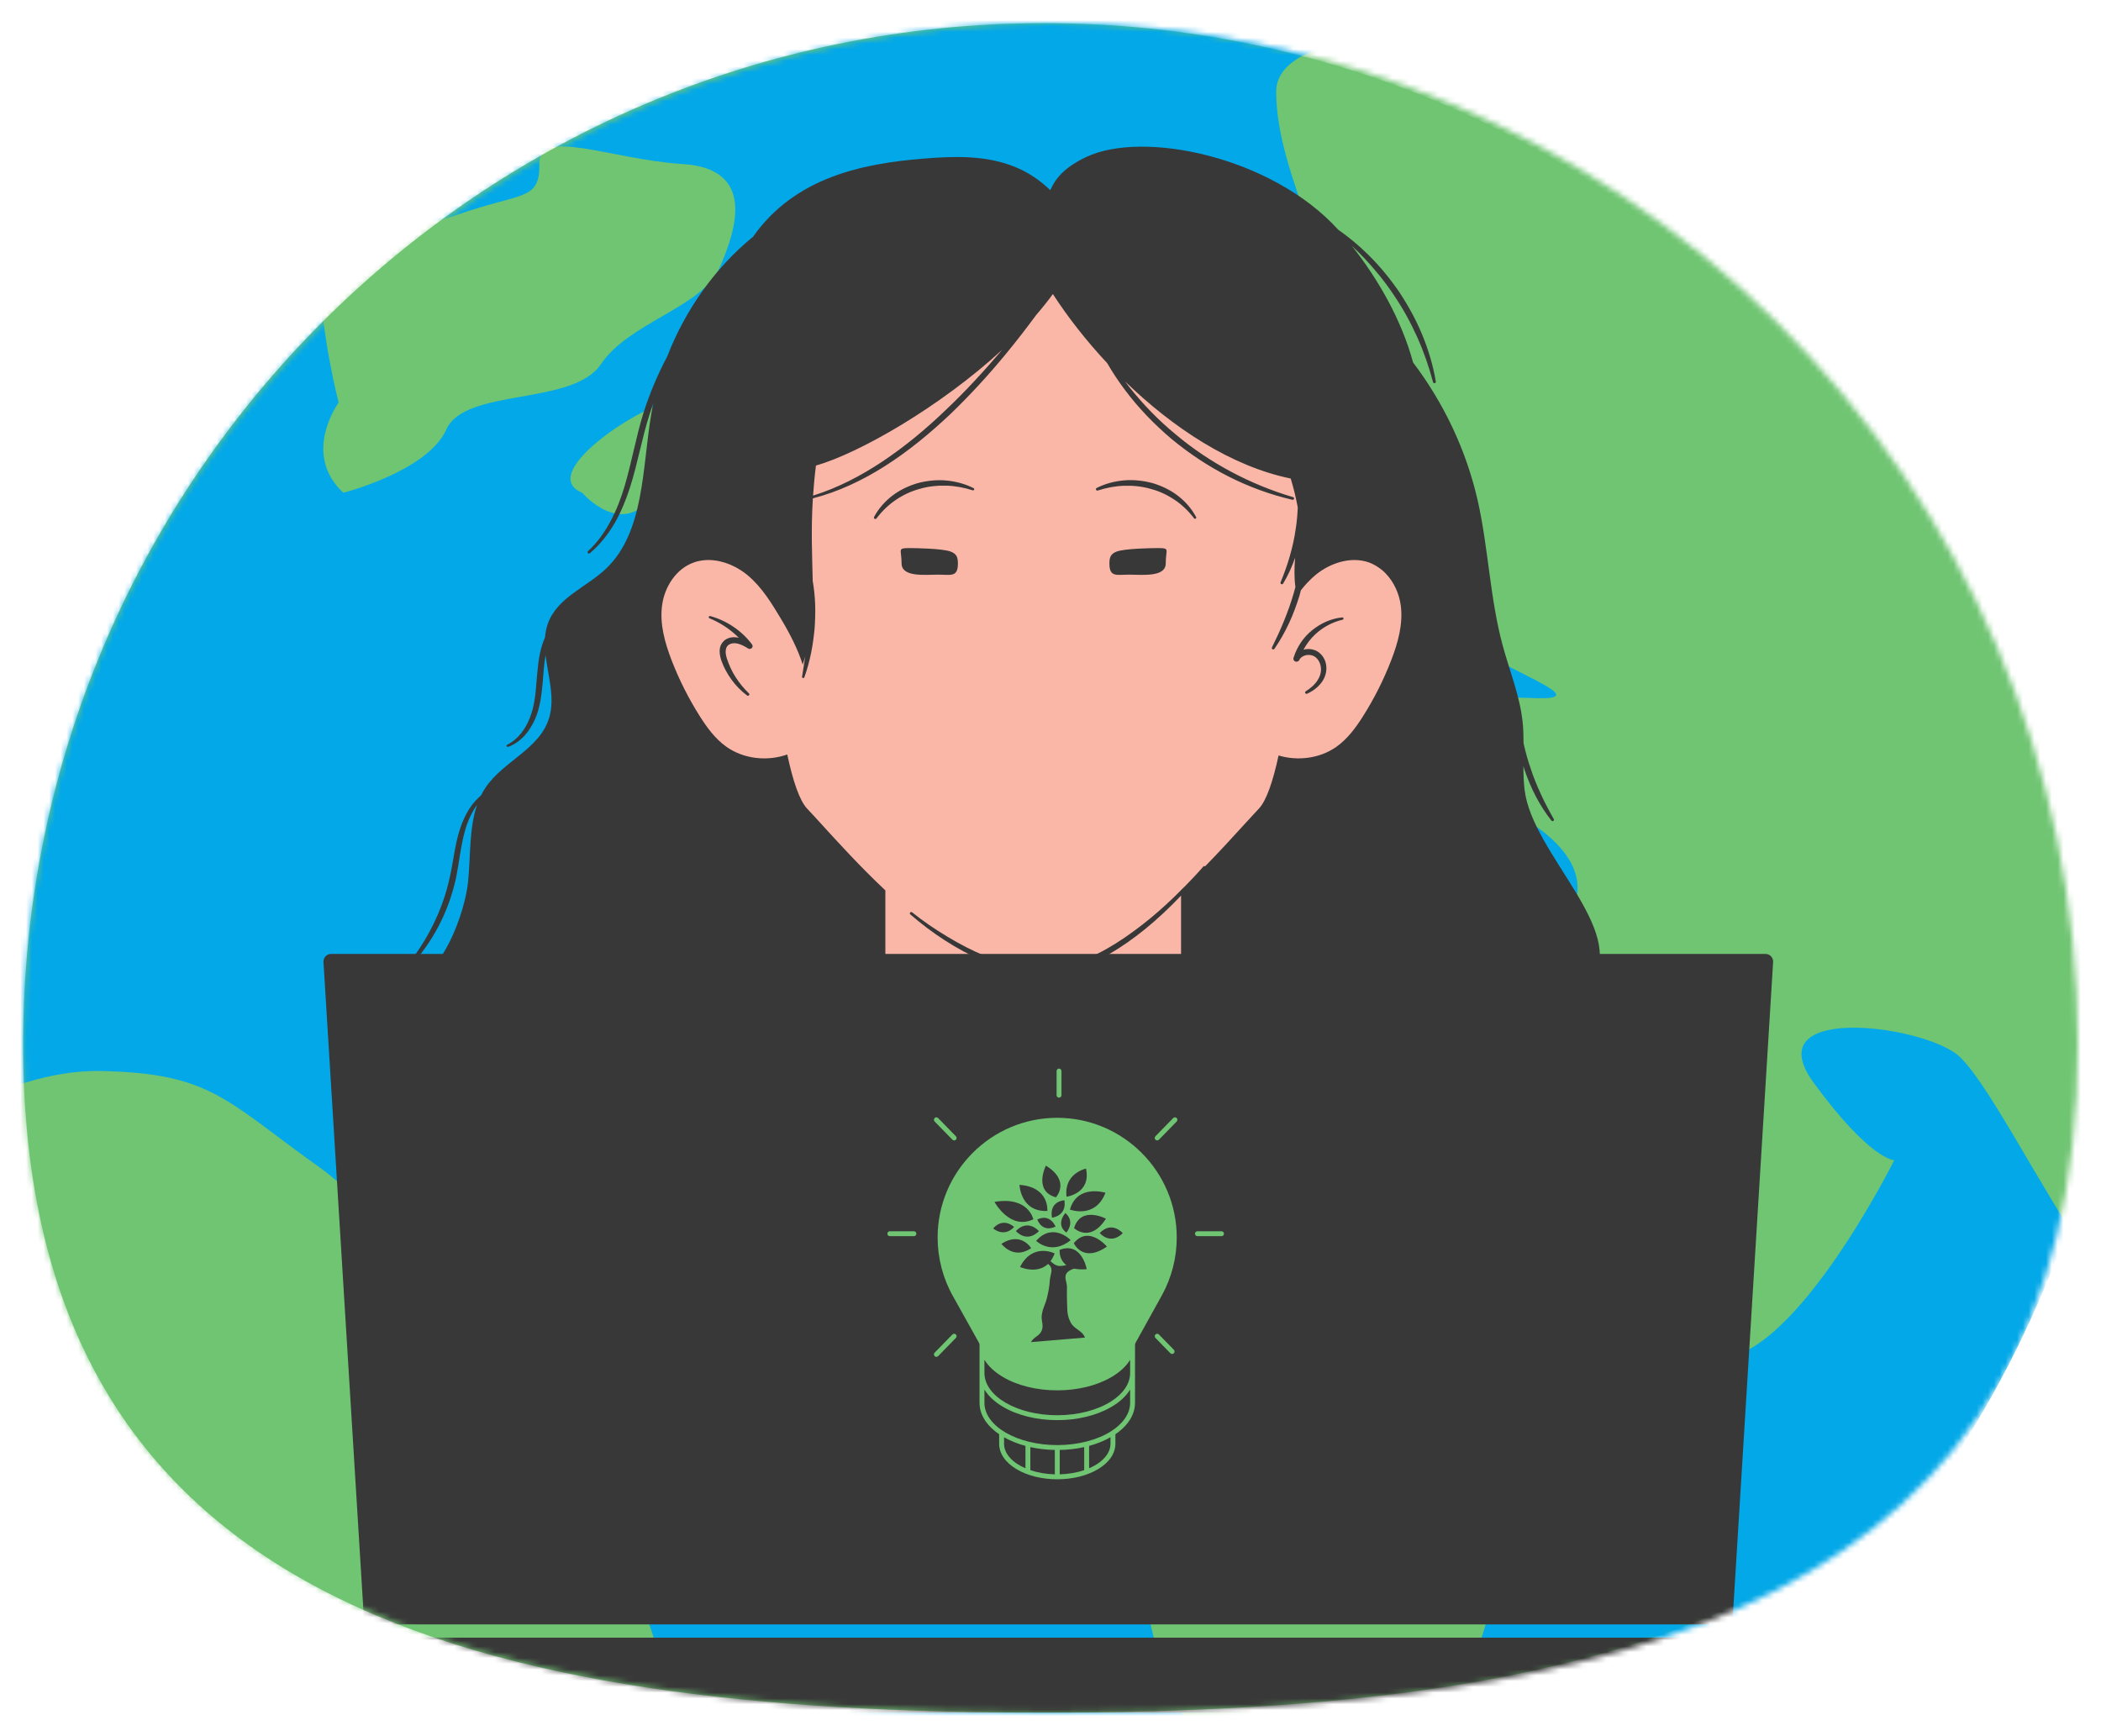 <svg width="363" height="300" viewBox="0 0 363 300" fill="none" xmlns="http://www.w3.org/2000/svg">
<g filter="url(#filter0_d_1022_211)">
<path d="M356.714 176.463C356.714 273.922 277.757 291.947 180.357 291.947C82.958 291.947 4 273.922 4 176.463C4 79.005 82.958 0 180.357 0C277.757 0 356.714 79.005 356.714 176.463Z" fill="#70C573"/>
<mask id="mask0_1022_211" style="mask-type:alpha" maskUnits="userSpaceOnUse" x="4" y="0" width="355" height="292">
<path d="M359 176.463C359 273.922 279.531 291.947 181.5 291.947C83.469 291.947 4 273.922 4 176.463C4 79.005 83.469 0 181.5 0C279.531 0 359 79.005 359 176.463Z" fill="#70C573"/>
</mask>
<g mask="url(#mask0_1022_211)">
<path d="M368.202 144.427C368.202 144.881 368.202 145.379 368.165 145.839C368.112 155.281 367.361 164.565 365.934 173.644C359.222 217.497 337.576 256.427 306.297 285.153H306.271C271.868 316.794 225.862 336.136 175.357 336.136C150.631 336.136 126.995 331.526 105.313 323.065C102.626 322.055 99.966 320.944 97.323 319.783C60.645 303.63 30.01 276.451 9.631 242.434C-0.607 225.339 -8.284 206.515 -12.8 186.528C-15.862 172.965 -17.469 158.874 -17.469 144.427C-17.469 139.356 -17.281 134.337 -16.844 129.393C-13.595 87.345 3.33 49.116 29.501 19.076C39.57 7.506 51.023 -2.857 63.591 -11.741L63.618 -11.771C67.019 -14.163 70.509 -16.503 74.106 -18.684C96.002 -32.156 120.809 -41.418 147.382 -45.259C156.514 -46.588 165.859 -47.26 175.357 -47.26C197.994 -47.26 219.765 -43.358 239.939 -36.217C272.547 -24.715 301.066 -4.729 322.908 21.039C351.186 54.384 368.202 97.436 368.202 144.427Z" fill="#03A8E8"/>
<path d="M206.486 295.976C206.486 295.976 195.98 281.418 197.149 256.457C198.31 231.497 195.98 227.339 179.663 222.138C163.337 216.938 147.002 207.572 144.672 195.095C142.342 182.612 158.498 169.223 158.498 169.223C158.498 169.223 186.258 174.389 202.585 176.464C218.911 178.547 235.639 145.175 248.458 156.618C261.294 168.053 269.444 194.053 275.272 195.095C281.109 196.137 267.114 240.857 264.784 248.14C262.454 255.416 255.465 284.542 249.627 295.976C243.798 307.418 237.969 317.82 233.301 317.82C228.632 317.82 207.647 319.904 206.486 295.976Z" fill="#70C573"/>
<path d="M115.874 293.597C114.856 298.512 113.035 311.586 110.679 324.588C107.992 323.578 105.332 322.469 102.69 321.306C66.011 305.153 35.377 277.974 14.998 243.957C4.759 226.862 -2.917 208.038 -7.434 188.052C-0.32 184.294 8.598 180.912 17.345 181.071C36.528 181.44 38.938 186.127 55.273 197.773C71.573 209.435 84.355 238.523 91.255 239.021C98.146 239.481 117.641 284.859 115.874 293.597Z" fill="#70C573"/>
<path d="M362.833 183.694C362.833 184.148 362.833 184.646 362.799 185.106C362.743 194.548 361.995 203.832 360.565 212.911C351.916 200.27 342.572 181.295 337.803 177.973C330.476 172.834 303.599 169.762 313.363 183.106C323.146 196.488 327.28 196.488 327.28 196.488C327.28 196.488 308.481 234.128 295.055 230.475C281.603 226.845 254.718 177.973 254.718 177.973C238.838 165.55 269.375 156.387 269.375 156.387C269.375 156.387 279.158 147.897 264.484 138.175C257.345 133.444 252.382 138.217 248.039 144.079C243.465 150.253 239.581 157.634 234.572 156.387C224.797 153.957 232.135 168.252 229.073 177.973C226.02 187.688 215.853 207.253 213.782 191.72C211.676 176.187 178.952 209.252 171.623 209.252C164.295 209.252 143.205 196.488 129.744 196.488C116.319 196.488 92.412 164.902 94.858 156.387C97.304 147.897 107.513 184.895 127.062 183.694C146.611 182.472 162.369 195.01 168.466 191.72C174.589 188.399 212.163 164.219 229.881 171.51C238.18 174.928 235.759 112.994 242.454 114.35C250.04 115.887 257.28 116.469 265.724 116.649C281.603 116.988 231.519 104.165 247.381 92.014C263.287 79.869 229.073 68.925 230.278 55.574C231.519 42.199 220.495 26.417 220.495 11.843C220.495 7.201 225.699 4.182 234.572 3.05C267.179 14.552 295.698 34.538 317.542 60.306C345.821 93.651 362.833 136.703 362.833 183.694Z" fill="#70C573"/>
<path d="M100.585 81.148C100.585 81.148 107.672 89.466 113.126 81.148C118.598 72.823 119.366 66.189 115.956 65.593C112.519 64.981 92.185 77.684 100.585 81.148Z" fill="#70C573"/>
<path d="M59.317 81.148C59.317 81.148 73.885 77.449 77.117 70.211C80.357 62.965 98.968 66.188 103.815 58.942C108.68 51.704 121.239 49.123 124.274 42.367C127.282 35.62 130.576 25.166 118.008 24.352C105.44 23.552 93.05 17.928 93.184 24.352C93.3 30.797 90.069 29.182 78.741 33.205C67.414 37.228 55.274 31.423 55.274 42.367C55.274 53.319 58.514 65.562 58.514 65.562C58.514 65.562 52.042 74.392 59.317 81.148Z" fill="#70C573"/>
<path d="M152.749 -43.734C152.749 -43.734 131.067 -14.948 127.041 -14.178C122.997 -13.415 110.59 -4.962 108.296 3.506C105.984 11.967 89.738 17.341 77.366 11.967C64.994 6.578 62.147 0.646 68.958 -10.216L68.985 -10.246C72.385 -12.638 75.876 -14.978 79.473 -17.159C101.369 -30.631 126.175 -39.893 152.749 -43.734Z" fill="#70C573"/>
<path d="M31.217 69.374C29.164 75.525 29.664 82.695 22.987 84.839C16.266 86.998 18.837 94.99 14.195 105.233C10.026 114.463 -7.889 128.238 -11.477 130.917C-8.228 88.869 8.696 50.64 34.868 20.601C37.582 28.812 36.529 42.368 38.939 46.799C42.563 53.471 33.279 63.222 31.217 69.374Z" fill="#70C573"/>
<path d="M180.357 173.796C218.854 173.796 250.062 143.251 250.062 105.573C250.062 67.895 218.854 37.351 180.357 37.351C141.86 37.351 110.652 67.895 110.652 105.573C110.652 143.251 141.86 173.796 180.357 173.796Z" fill="#FFB7A6" fill-opacity="0.98"/>
<path d="M163.506 79.032C161.857 78.88 160.178 79.057 158.576 79.48C156.983 79.945 155.461 80.668 154.156 81.667C152.854 82.67 151.761 83.924 151.014 85.338C150.959 85.441 150.989 85.568 151.087 85.638C151.197 85.716 151.353 85.691 151.434 85.588C152.367 84.355 153.468 83.274 154.732 82.415C155.99 81.552 157.389 80.886 158.877 80.487C160.348 80.043 161.904 79.883 163.451 79.92C165.002 79.961 166.549 80.245 168.05 80.725C168.147 80.758 168.253 80.717 168.3 80.631C168.355 80.528 168.317 80.409 168.215 80.356C166.77 79.62 165.154 79.184 163.506 79.032ZM206.307 85.568C206.367 85.646 206.477 85.675 206.567 85.626C206.673 85.576 206.711 85.457 206.66 85.358C205.918 83.944 204.833 82.69 203.535 81.687C202.239 80.676 200.717 79.953 199.127 79.48C197.525 79.049 195.847 78.868 194.198 79.012C192.549 79.155 190.925 79.587 189.476 80.323C189.37 80.376 189.32 80.5 189.358 80.61C189.4 80.734 189.54 80.804 189.671 80.763C191.164 80.278 192.706 79.986 194.253 79.941C195.8 79.891 197.356 80.055 198.827 80.487C200.319 80.874 201.718 81.543 202.985 82.399C204.256 83.254 205.367 84.335 206.307 85.568ZM126.201 107.267C127.121 106.91 128.215 107.403 129.257 108.057C129.426 108.163 129.655 108.163 129.829 108.04C130.054 107.88 130.101 107.576 129.935 107.358C128.16 104.99 125.562 103.239 122.716 102.458C122.616 102.433 122.509 102.479 122.467 102.577C122.42 102.68 122.471 102.795 122.577 102.841C124.502 103.621 126.222 104.785 127.642 106.207C127.057 106.071 126.409 106.055 125.806 106.297C125.044 106.56 124.459 107.333 124.374 108.073C124.264 108.813 124.421 109.487 124.619 110.108C125.035 111.325 125.662 112.438 126.405 113.47C127.15 114.502 128.058 115.414 129.07 116.175C129.172 116.249 129.313 116.241 129.397 116.155C129.495 116.064 129.495 115.912 129.397 115.817C128.516 114.971 127.748 114.029 127.104 113.022C126.448 112.019 125.964 110.918 125.591 109.812C125.421 109.273 125.319 108.71 125.409 108.237C125.489 107.765 125.765 107.428 126.201 107.267ZM223.776 110.301C224.043 110.42 224.361 110.305 224.483 110.046L224.488 110.038C224.784 109.397 225.717 109.035 226.522 109.216C227.319 109.355 227.93 110.091 228.138 110.926C228.37 111.773 228.188 112.697 227.684 113.478C227.2 114.28 226.441 114.929 225.603 115.455C225.5 115.517 225.459 115.649 225.509 115.756C225.569 115.879 225.713 115.928 225.836 115.875C226.806 115.439 227.697 114.786 228.353 113.906C229.002 113.026 229.333 111.843 229.091 110.72C228.883 109.619 228.031 108.496 226.751 108.225C226.242 108.11 225.717 108.131 225.213 108.266C225.734 107.28 226.429 106.371 227.26 105.594C228.557 104.394 230.185 103.502 231.969 103.087C232.067 103.062 232.138 102.972 232.126 102.869C232.114 102.758 232.012 102.68 231.897 102.688C229.981 102.882 228.138 103.716 226.658 104.945C225.178 106.149 224.086 107.789 223.513 109.602C223.513 109.606 223.513 109.606 223.509 109.61H223.513C223.504 109.635 223.492 109.66 223.483 109.68C223.406 109.927 223.53 110.194 223.776 110.301ZM157.122 90.71C154.964 90.71 155.77 90.916 155.77 93.357C155.77 95.799 159.916 95.297 162.074 95.297C164.231 95.297 165.502 95.819 165.502 93.377C165.502 92.322 165.29 91.679 164.201 91.295C162.772 90.791 158.347 90.71 157.122 90.71ZM173.162 56.436C162.463 66.29 148.488 74.301 140.977 76.451C140.744 78.28 140.587 79.998 140.477 81.642C144.741 80.311 148.712 78.235 152.396 75.793C156.355 73.154 160.025 70.104 163.438 66.811C166.888 63.552 170.084 60.041 173.162 56.436ZM263.412 132.486C264.734 143.552 281.347 156.788 274.944 165.592C269.523 173.057 260.237 177.476 251.412 177.841C249.187 173.041 247.487 169.238 246.474 163.985C246.292 168.876 246.703 173.525 248.318 178.108C241.596 182.63 235.038 186.223 227.964 189.804L209.826 169.028L205.744 173.472C204.74 169.436 204.057 165.362 204.057 161.461C204.057 157.256 204.057 153.72 204.057 150.761C202.116 152.804 200.061 154.744 197.861 156.54C194.012 159.652 189.7 162.423 184.755 163.779C182.291 164.453 179.634 164.589 177.116 164.191C174.59 163.808 172.145 163.056 169.843 162.045C165.227 160.026 161.035 157.26 157.279 154.012C157.177 153.926 157.169 153.778 157.258 153.68C157.346 153.586 157.499 153.572 157.597 153.655L157.606 153.66C159.509 155.193 161.56 156.582 163.667 157.844C165.77 159.118 167.952 160.261 170.224 161.19C172.501 162.11 174.853 162.855 177.269 163.191C179.685 163.557 182.126 163.409 184.471 162.768C189.196 161.531 193.427 158.835 197.284 155.855C199.221 154.357 201.061 152.734 202.824 151.036C203.244 150.638 203.647 150.223 204.057 149.816C204.057 149.807 204.057 149.8 204.057 149.795C204.261 149.603 204.46 149.409 204.664 149.216C205.779 148.089 206.872 146.938 207.902 145.738L207.906 145.734C207.978 145.648 208.105 145.636 208.194 145.706C208.198 145.709 208.198 145.713 208.198 145.717C210.851 143.001 213.213 140.407 215.142 138.289C215.507 137.895 215.854 137.517 216.185 137.155C216.261 137.069 216.336 136.99 216.413 136.905C216.794 136.49 217.164 136.094 217.498 135.737C218.808 134.352 219.936 131.027 220.906 126.546C224.246 127.553 228.091 127.047 230.923 125.029C232.859 123.644 234.28 121.695 235.534 119.706C237.45 116.668 239.069 113.45 240.357 110.116C241.527 107.091 242.434 103.864 242.023 100.662C241.761 98.619 240.858 96.596 239.425 95.109C239.425 95.104 239.425 95.104 239.425 95.104C239.205 94.874 238.971 94.66 238.73 94.463C238.62 94.368 238.501 94.29 238.387 94.204C238.2 94.064 238.005 93.933 237.802 93.814C237.696 93.748 237.59 93.686 237.48 93.629C237.166 93.46 236.839 93.304 236.491 93.181C233.41 92.108 229.875 93.263 227.362 95.297C226.853 95.709 226.386 96.161 225.942 96.629C225.891 96.679 225.844 96.728 225.798 96.777C225.429 97.168 225.089 97.587 224.755 98.006C224.679 98.298 224.614 98.59 224.535 98.878C224.029 100.506 223.445 102.117 222.721 103.667C221.995 105.212 221.164 106.717 220.185 108.122C220.109 108.229 219.956 108.262 219.843 108.184C219.741 108.118 219.707 107.991 219.757 107.884C220.503 106.371 221.211 104.855 221.839 103.305C222.462 101.755 223.038 100.189 223.496 98.586C223.614 98.212 223.709 97.826 223.814 97.447C223.589 95.82 223.619 94.114 223.764 92.375C223.22 93.924 222.546 95.433 221.694 96.843C221.622 96.954 221.474 96.995 221.355 96.925C221.249 96.868 221.207 96.74 221.249 96.633C221.864 95.133 222.415 93.624 222.852 92.083C223.289 90.542 223.649 88.984 223.865 87.401C224.068 86.176 224.161 84.935 224.221 83.689C223.912 81.996 223.501 80.331 223.004 78.691C212.704 76.582 202.625 69.902 194.393 61.92C194.635 62.232 194.86 62.553 195.106 62.865C197.479 65.85 200.149 68.62 203.117 71.053C206.049 73.528 209.267 75.674 212.671 77.499C216.078 79.316 219.677 80.808 223.415 81.905C223.547 81.942 223.619 82.074 223.581 82.201C223.542 82.32 223.415 82.391 223.289 82.362C219.448 81.47 215.722 80.101 212.217 78.317C208.707 76.537 205.422 74.342 202.408 71.851C199.425 69.323 196.699 66.503 194.372 63.395C193.249 61.908 192.224 60.354 191.295 58.751C187.649 54.85 184.462 50.76 181.911 46.813C181.028 48.026 180.063 49.23 179.032 50.422C177.384 52.659 175.684 54.866 173.912 57.016C170.885 60.699 167.659 64.234 164.201 67.56C160.708 70.844 156.995 73.939 152.909 76.533C149.069 78.975 144.885 80.972 140.443 82.115C140.096 87.685 140.333 92.235 140.417 96.387C140.651 97.71 140.782 99.05 140.837 100.391C140.892 101.817 140.837 103.247 140.739 104.669C140.591 106.092 140.417 107.51 140.121 108.912C139.829 110.309 139.464 111.69 138.972 113.035C138.938 113.137 138.815 113.195 138.709 113.158C138.612 113.125 138.557 113.03 138.574 112.936C138.764 111.76 138.955 110.593 139.12 109.426C138.984 109.894 138.853 110.358 138.688 110.835C137.878 108.295 136.603 105.714 134.903 102.886C134.14 101.615 133.365 100.337 132.504 99.12C132.275 98.796 132.033 98.479 131.792 98.163C131.766 98.13 131.741 98.097 131.715 98.064C131.496 97.784 131.262 97.509 131.028 97.242C130.978 97.18 130.932 97.123 130.877 97.065C130.656 96.814 130.423 96.576 130.19 96.342C130.122 96.276 130.058 96.206 129.991 96.14C129.69 95.848 129.371 95.565 129.045 95.297C128.728 95.043 128.396 94.8 128.053 94.578C128.036 94.566 128.019 94.558 128.002 94.545C127.672 94.336 127.333 94.134 126.985 93.953C124.789 92.823 122.225 92.379 119.915 93.181C116.778 94.274 114.795 97.456 114.383 100.662C113.968 103.864 114.88 107.091 116.045 110.116C117.338 113.45 118.953 116.668 120.873 119.706C122.128 121.695 123.547 123.644 125.485 125.029C128.464 127.154 132.559 127.606 136.018 126.377C136.993 130.94 138.133 134.336 139.456 135.737C139.795 136.094 140.168 136.497 140.553 136.913C140.625 136.995 140.698 137.073 140.774 137.155C141.104 137.513 141.448 137.891 141.808 138.286C144.707 141.463 148.569 145.726 152.969 149.86C152.969 152.998 152.969 156.825 152.969 161.461C152.969 165.386 152.388 169.605 151.527 173.813L147.131 169.028L130.333 188.266C125.426 188.18 120.517 187.037 116.236 184.904C115.952 180.567 115.058 177.714 114.769 173.377C113.447 177.242 114.108 180.028 112.781 183.892C104.105 185.145 95.254 182.075 88.163 176.579C89.786 172.099 90.02 169.04 91.643 164.56C89.062 167.685 87.158 171.68 84.577 174.804C79.512 174.134 74.545 169.279 70.98 164.983C76.155 165.152 80.326 153.857 80.877 148.34C81.322 143.918 81.03 139.145 82.424 135.087C81.457 136.42 80.784 137.974 80.338 139.544C79.579 142.24 79.342 145.081 78.745 147.917C78.105 150.74 77.117 153.495 75.76 156.068C74.404 158.637 72.717 161.046 70.704 163.154C70.61 163.249 70.454 163.253 70.356 163.167C70.263 163.08 70.25 162.941 70.326 162.846C72.115 160.606 73.666 158.201 74.9 155.657C76.138 153.116 77.1 150.444 77.685 147.695C78.325 144.961 78.558 142.08 79.457 139.292C79.91 137.903 80.529 136.551 81.377 135.334C81.877 134.64 82.463 133.998 83.119 133.435C83.327 133.024 83.547 132.618 83.802 132.227C86.887 127.516 93.249 125.502 94.886 120.026C95.916 116.582 94.695 112.841 94.263 109.228C93.991 110.745 93.894 112.311 93.771 113.894C93.559 116.027 93.339 118.263 92.418 120.322C91.957 121.342 91.367 122.316 90.6 123.155C89.824 123.981 88.871 124.671 87.795 125.062C87.684 125.099 87.565 125.045 87.527 124.943C87.489 124.844 87.535 124.737 87.625 124.692C89.553 123.734 90.825 121.917 91.567 119.99C92.322 118.049 92.542 115.941 92.694 113.807C92.893 111.682 93.007 109.475 93.703 107.35C93.834 106.943 93.991 106.54 94.165 106.141C94.228 105.34 94.373 104.55 94.648 103.782C96.267 99.239 101.303 97.505 104.693 94.278C111.379 87.923 110.929 76.903 112.532 67.486C112.633 66.881 112.756 66.281 112.879 65.681C112.667 66.298 112.442 66.91 112.251 67.531C110.908 71.674 110.196 76.027 108.839 80.257C108.157 82.37 107.313 84.45 106.199 86.398C105.067 88.334 103.652 90.135 101.918 91.598C101.811 91.684 101.659 91.672 101.57 91.573C101.481 91.475 101.494 91.331 101.587 91.245C103.206 89.757 104.49 87.956 105.5 86.032C106.529 84.117 107.305 82.078 107.919 79.99C109.161 75.817 109.886 71.469 111.213 67.222C112.286 63.905 113.642 60.678 115.282 57.591C118.432 49.473 123.585 42.23 130.118 36.899C137.324 26.66 148.933 24.263 159.619 23.404C164.884 22.981 170.28 22.8 175.314 24.822C177.501 25.702 179.626 27.07 181.46 28.867C182.448 26.622 184.144 24.81 187.666 23.133C197.484 18.467 219.702 23.022 231.206 35.69C233.05 36.977 234.779 38.424 236.377 39.998C238.399 41.98 240.188 44.179 241.782 46.501C243.334 48.848 244.69 51.323 245.753 53.916C246.813 56.506 247.618 59.194 248.076 61.936C248.098 62.068 248.005 62.191 247.873 62.212C247.745 62.232 247.627 62.154 247.593 62.035C246.89 59.375 245.991 56.778 244.867 54.274C243.74 51.771 242.422 49.35 240.875 47.072C239.361 44.775 237.611 42.625 235.717 40.607C235.029 39.879 234.309 39.18 233.576 38.498C238.179 44.302 242.176 51.368 244.147 58.636C249.432 65.615 253.341 73.787 255.316 82.522C257.176 90.776 257.418 99.404 259.631 107.555C260.818 111.933 262.572 116.171 263.064 120.697C263.2 121.942 263.229 123.192 263.234 124.445C263.568 125.901 263.946 127.348 264.45 128.757C264.938 130.286 265.552 131.77 266.226 133.234C266.892 134.697 267.654 136.124 268.455 137.537C268.524 137.653 268.481 137.801 268.357 137.863C268.253 137.92 268.121 137.891 268.045 137.801C267.014 136.501 266.133 135.096 265.357 133.637C264.586 132.174 263.959 130.64 263.42 129.082C263.344 128.852 263.28 128.622 263.208 128.387C263.208 129.76 263.246 131.125 263.412 132.486Z" fill="#383838"/>
<path d="M201.41 93.357C201.41 90.915 202.216 90.709 200.058 90.709C198.833 90.709 194.408 90.79 192.979 91.295C191.891 91.678 191.678 92.321 191.678 93.377C191.678 95.819 192.949 95.297 195.106 95.297C197.264 95.297 201.41 95.798 201.41 93.357Z" fill="#383838"/>
<path d="M305.031 160.837H57.208C56.447 160.837 55.842 161.48 55.889 162.241L62.861 275.458C62.904 276.157 63.481 276.701 64.18 276.701H170.263H171.504H189.805H191.51H298.058C298.758 276.701 299.334 276.157 299.377 275.458L306.35 162.241C306.397 161.48 305.792 160.837 305.031 160.837Z" fill="#383838"/>
<path d="M298.258 278.987H63.98C63.25 278.987 62.659 279.579 62.659 280.31V290.623C62.659 291.354 63.25 291.946 63.98 291.946H298.258C298.988 291.946 299.579 291.354 299.579 290.623V280.31C299.579 279.579 298.988 278.987 298.258 278.987Z" fill="#383838"/>
<path d="M182.655 189.582C171.479 189.582 162.42 198.653 162.42 209.842C162.42 213.475 163.377 216.885 165.049 219.833L169.661 228.098V228.098V233.245C169.661 233.249 169.661 233.253 169.661 233.257V238.404C169.661 240.41 170.946 242.237 173.052 243.61V245.48C173.052 248.637 177.358 251.197 182.67 251.197C185.617 251.197 188.253 250.409 190.017 249.169L190.017 244.786C190.712 244.503 191.355 244.179 191.944 243.823V233.52C194.254 232.125 195.68 230.21 195.68 228.098L200.418 219.549C201.992 216.667 202.888 213.359 202.888 209.842C202.888 198.653 193.829 189.582 182.655 189.582ZM195.68 233.257C195.68 233.253 195.68 233.249 195.68 233.245C195.68 233.249 195.68 233.253 195.68 233.257H195.68ZM195.202 240.486C195.233 240.42 195.262 240.352 195.291 240.285C195.262 240.352 195.233 240.42 195.202 240.486ZM195.164 240.562C195.177 240.537 195.19 240.512 195.202 240.486C195.19 240.512 195.177 240.537 195.164 240.562ZM195.164 240.562C195.134 240.626 195.102 240.689 195.068 240.751C195.102 240.689 195.134 240.626 195.164 240.562ZM195.026 240.828C194.992 240.89 194.956 240.952 194.919 241.014C194.956 240.952 194.991 240.89 195.026 240.828ZM195.026 240.828C195.04 240.802 195.055 240.777 195.068 240.751C195.055 240.777 195.04 240.802 195.026 240.828ZM195.291 240.285C195.3 240.263 195.31 240.24 195.319 240.218C195.31 240.24 195.3 240.263 195.291 240.285ZM192.289 243.61C192.902 243.211 193.443 242.773 193.906 242.303C193.419 242.798 192.841 243.257 192.188 243.673C192.221 243.651 192.257 243.632 192.289 243.61ZM192.188 243.673C192.108 243.724 192.026 243.774 191.944 243.823V243.826C192.027 243.776 192.107 243.724 192.188 243.673ZM195.319 240.218C195.356 240.128 195.39 240.038 195.421 239.947C195.39 240.038 195.356 240.128 195.319 240.218ZM193.924 242.283C193.918 242.29 193.912 242.297 193.906 242.303C193.912 242.297 193.918 242.29 193.924 242.283ZM194.159 242.033C194.219 241.966 194.278 241.899 194.334 241.831C194.277 241.899 194.219 241.966 194.159 242.033ZM194.375 241.782C194.361 241.798 194.347 241.815 194.334 241.831C194.347 241.815 194.361 241.798 194.375 241.782ZM194.127 242.069C194.061 242.141 193.994 242.213 193.924 242.283C193.994 242.213 194.061 242.141 194.127 242.069ZM194.919 241.014C194.904 241.038 194.889 241.062 194.874 241.086C194.889 241.062 194.904 241.038 194.919 241.014ZM194.159 242.033C194.148 242.045 194.137 242.057 194.127 242.069C194.137 242.057 194.148 242.045 194.159 242.033ZM194.375 241.782C194.427 241.717 194.478 241.652 194.528 241.588C194.478 241.652 194.427 241.717 194.375 241.782ZM194.754 241.272C194.796 241.211 194.835 241.149 194.874 241.086C194.835 241.149 194.796 241.211 194.754 241.272ZM194.754 241.272C194.739 241.295 194.723 241.317 194.708 241.34C194.723 241.317 194.739 241.295 194.754 241.272ZM194.528 241.588C194.543 241.568 194.558 241.548 194.572 241.529C194.558 241.548 194.543 241.568 194.528 241.588ZM194.708 241.34C194.664 241.403 194.619 241.466 194.572 241.529C194.619 241.466 194.664 241.403 194.708 241.34ZM195.68 238.406C195.68 238.405 195.68 238.405 195.68 238.404C195.68 238.405 195.68 238.405 195.68 238.406Z" fill="#383838"/>
<path d="M176.801 234.859V229.575C174.79 230.178 173.08 231.082 171.835 232.188C172.934 233.048 174.692 234.213 176.801 234.859ZM180.566 228.848V235.625H184.744V228.848C184.063 228.783 183.366 228.749 182.655 228.749C181.944 228.749 181.246 228.783 180.566 228.848ZM188.509 235.194C190.726 234.408 192.523 232.95 193.413 232.134C192.174 231.053 190.486 230.168 188.509 229.575V235.194ZM196.104 228.098C196.104 228.332 195.915 228.521 195.681 228.521C195.447 228.521 195.258 228.332 195.258 228.098C195.258 224.067 189.612 220.789 182.671 220.789C175.731 220.789 170.084 224.067 170.084 228.098C170.084 228.332 169.895 228.521 169.662 228.521C169.428 228.521 169.238 228.332 169.238 228.098C169.238 225.877 170.665 223.805 173.256 222.266C175.777 220.767 179.121 219.941 182.671 219.941C186.221 219.941 189.565 220.767 192.086 222.266C194.677 223.805 196.104 225.877 196.104 228.098Z" fill="#B89AD3"/>
<path d="M165.149 226.595C165.315 226.758 165.319 227.027 165.155 227.193L162.085 230.338C162.002 230.423 161.892 230.465 161.783 230.465C161.676 230.465 161.569 230.425 161.487 230.345C161.319 230.181 161.317 229.913 161.48 229.745L164.551 226.602C164.714 226.434 164.982 226.431 165.149 226.595ZM202.815 229.245C202.979 229.413 202.976 229.681 202.809 229.845C202.727 229.925 202.62 229.965 202.513 229.965C202.403 229.965 202.293 229.923 202.21 229.838L199.629 227.193C199.465 227.027 199.468 226.758 199.635 226.595C199.802 226.431 200.07 226.434 200.233 226.602L202.815 229.245ZM161.48 189.797C161.317 189.629 161.319 189.361 161.487 189.197C161.654 189.034 161.922 189.037 162.085 189.204L165.155 192.348C165.319 192.515 165.315 192.784 165.149 192.947C165.066 193.028 164.96 193.068 164.853 193.068C164.743 193.068 164.633 193.025 164.551 192.94L161.48 189.797ZM203.345 189.254C203.462 189.418 203.45 189.647 203.304 189.797L200.233 192.94C200.151 193.025 200.041 193.068 199.931 193.068C199.824 193.068 199.717 193.028 199.635 192.947C199.468 192.784 199.465 192.515 199.629 192.348L202.699 189.204C202.839 189.061 203.054 189.039 203.219 189.138C203.247 189.155 203.273 189.174 203.297 189.197C203.315 189.215 203.33 189.235 203.345 189.254ZM158.323 209.188C158.323 209.422 158.134 209.612 157.9 209.612H153.737C153.503 209.612 153.314 209.422 153.314 209.188C153.314 208.954 153.503 208.764 153.737 208.764H157.9C158.134 208.764 158.323 208.954 158.323 209.188ZM211.47 209.188C211.47 209.422 211.281 209.612 211.047 209.612H206.884C206.65 209.612 206.461 209.422 206.461 209.188C206.461 208.954 206.65 208.764 206.884 208.764H211.047C211.281 208.764 211.47 208.954 211.47 209.188ZM182.551 185.248V181.08C182.551 180.863 182.714 180.686 182.924 180.661C182.941 180.659 182.957 180.656 182.974 180.656C183.009 180.656 183.042 180.661 183.074 180.67C183.259 180.715 183.397 180.881 183.397 181.08V185.248C183.397 185.482 183.207 185.672 182.974 185.672C182.74 185.672 182.551 185.482 182.551 185.248ZM195.257 238.405C195.257 240.305 194 242.039 191.943 243.341C189.641 244.798 186.336 245.713 182.671 245.713C175.73 245.713 170.084 242.435 170.084 238.405V236.121C170.761 237.225 171.832 238.232 173.256 239.078C175.777 240.576 179.121 241.402 182.671 241.402C186.155 241.402 189.439 240.605 191.943 239.158C191.99 239.131 192.039 239.105 192.086 239.078C193.509 238.232 194.58 237.225 195.257 236.121V238.405ZM191.866 245.48C191.866 246.673 191.177 247.774 190.017 248.66C189.491 249.062 188.868 249.42 188.168 249.721V245.853C188.808 245.68 189.427 245.478 190.017 245.244C190.67 244.986 191.287 244.69 191.866 244.361V245.48ZM183.094 246.554C184.558 246.527 185.981 246.36 187.322 246.062V250.044C186.07 250.468 184.631 250.727 183.094 250.767V246.554ZM178.019 246.062C179.36 246.36 180.784 246.527 182.247 246.554V250.767C180.71 250.727 179.27 250.468 178.019 250.044V246.062ZM173.475 245.48V244.361C174.576 244.987 175.825 245.489 177.174 245.853V249.721C174.93 248.755 173.475 247.213 173.475 245.48ZM182.671 236.254C186.155 236.254 189.439 235.457 191.943 234.011C191.99 233.984 192.039 233.957 192.086 233.93C193.509 233.084 194.58 232.078 195.257 230.974V233.245C195.257 235.147 194 236.881 191.943 238.182C189.641 239.639 186.336 240.555 182.671 240.555C175.73 240.555 170.084 237.275 170.084 233.245V230.974C170.761 232.078 171.832 233.084 173.256 233.93C175.777 235.429 179.121 236.254 182.671 236.254ZM182.655 189.159C171.264 189.159 161.998 198.437 161.998 209.842C161.998 213.419 162.925 216.945 164.68 220.04L164.681 220.041L165.1 220.791L169.238 228.208V233.245C169.238 233.249 169.238 233.251 169.238 233.255C169.238 233.255 169.238 233.256 169.238 233.257V238.405C169.238 239.543 169.614 240.641 170.327 241.649C170.89 242.443 171.662 243.181 172.629 243.838V245.48C172.629 247.162 173.703 248.728 175.653 249.887C177.535 251.005 180.026 251.621 182.671 251.621C185.315 251.621 187.807 251.005 189.688 249.887C191.638 248.728 192.712 247.162 192.712 245.48V243.838C193.434 243.347 194.048 242.811 194.547 242.24C195.564 241.077 196.103 239.769 196.103 238.405V233.257C196.103 233.256 196.103 233.255 196.103 233.255C196.103 233.251 196.103 233.249 196.103 233.245V228.207L200.788 219.755L200.789 219.752C202.439 216.732 203.311 213.305 203.311 209.842C203.311 198.437 194.045 189.159 182.655 189.159Z" fill="#70C573"/>
<path d="M180.924 220.138C180.646 221.375 180.157 221.991 179.992 223.249C179.857 224.273 180.36 224.929 179.992 225.894C179.608 226.898 178.638 226.971 178.126 227.916L187.454 227.138C186.936 225.818 185.612 225.756 184.967 224.493C184.24 223.07 184.425 222.045 184.345 220.449C184.305 219.66 184.345 219.216 184.345 218.427C184.345 217.454 183.75 216.706 184.345 215.938C184.727 215.443 185.744 215.16 185.744 215.16L185.278 214.226C185.278 214.226 183.636 215.003 182.635 214.693C181.81 214.438 180.924 213.293 180.924 213.293L179.681 213.915C179.681 213.915 180.94 214.114 181.391 214.693C181.988 215.46 181.46 216.212 181.391 217.182C181.308 218.348 181.181 218.998 180.924 220.138Z" fill="#383838"/>
<path d="M171.818 203.689C171.818 203.689 174.496 208.644 178.534 206.694C178.534 206.694 177.701 202.679 171.818 203.689Z" fill="#383838"/>
<path d="M191.083 206.594C191.083 206.594 186.759 204.295 185.57 208.219C185.57 208.219 188.314 210.876 191.083 206.594Z" fill="#383838"/>
<path d="M187.759 215.313C187.759 215.313 186.908 210.496 183.078 211.98C183.078 211.98 182.674 215.775 187.759 215.313Z" fill="#383838"/>
<path d="M183.901 203.408C183.901 203.408 181.258 203.504 181.753 206.42C181.753 206.42 184.351 206.149 183.901 203.408Z" fill="#383838"/>
<path d="M176.238 214.938C176.238 214.938 180.583 216.933 182.215 212.596C182.215 212.596 178.426 210.649 176.238 214.938Z" fill="#383838"/>
<path d="M171.596 208.27C171.596 208.27 173.42 209.932 175.217 208.025C175.217 208.025 173.382 206.238 171.596 208.27Z" fill="#383838"/>
<path d="M187.635 197.932C187.635 197.932 183.766 198.747 184.277 202.796C184.277 202.796 188.559 202.231 187.635 197.932Z" fill="#383838"/>
<path d="M191.246 211.414C191.246 211.414 188.128 207.642 185.528 210.818C185.528 210.818 187.051 214.318 191.246 211.414Z" fill="#383838"/>
<path d="M180.706 197.426C180.706 197.426 178.481 201.783 182.434 202.899C182.434 202.899 185.045 200.111 180.706 197.426Z" fill="#383838"/>
<path d="M179.023 210.418C179.023 210.418 181.64 213.005 184.993 210.302C184.993 210.302 181.937 207.121 179.023 210.418Z" fill="#383838"/>
<path d="M190.998 202.11C190.998 202.11 186.108 200.558 184.858 205.019C184.858 205.019 189.221 206.695 190.998 202.11Z" fill="#383838"/>
<path d="M173.017 210.935C173.017 210.935 175.114 213.775 178.159 211.682C178.159 211.682 176.412 208.742 173.017 210.935Z" fill="#383838"/>
<path d="M179.219 206.728C179.219 206.728 179.977 209.07 182.371 207.959C182.371 207.959 181.474 205.637 179.219 206.728Z" fill="#383838"/>
<path d="M176.141 200.747C176.141 200.747 176.32 205.472 180.956 205.253C180.956 205.253 181.355 201.116 176.141 200.747Z" fill="#383838"/>
<path d="M175.523 208.721C175.523 208.721 177.319 210.894 179.504 208.745C179.504 208.745 177.631 206.533 175.523 208.721Z" fill="#383838"/>
<path d="M190.004 209.07C190.004 209.07 191.8 211.243 193.984 209.095C193.984 209.095 192.111 206.883 190.004 209.07Z" fill="#383838"/>
<path d="M184.076 205.61C184.076 205.61 182.295 207.536 184.243 208.991C184.243 208.991 185.856 207.189 184.076 205.61Z" fill="#383838"/>
</g>
</g>
<defs>
<filter id="filter0_d_1022_211" x="0" y="0" width="363" height="300" filterUnits="userSpaceOnUse" color-interpolation-filters="sRGB">
<feFlood flood-opacity="0" result="BackgroundImageFix"/>
<feColorMatrix in="SourceAlpha" type="matrix" values="0 0 0 0 0 0 0 0 0 0 0 0 0 0 0 0 0 0 127 0" result="hardAlpha"/>
<feOffset dy="4"/>
<feGaussianBlur stdDeviation="2"/>
<feComposite in2="hardAlpha" operator="out"/>
<feColorMatrix type="matrix" values="0 0 0 0 0 0 0 0 0 0 0 0 0 0 0 0 0 0 0.25 0"/>
<feBlend mode="normal" in2="BackgroundImageFix" result="effect1_dropShadow_1022_211"/>
<feBlend mode="normal" in="SourceGraphic" in2="effect1_dropShadow_1022_211" result="shape"/>
</filter>
</defs>
</svg>
